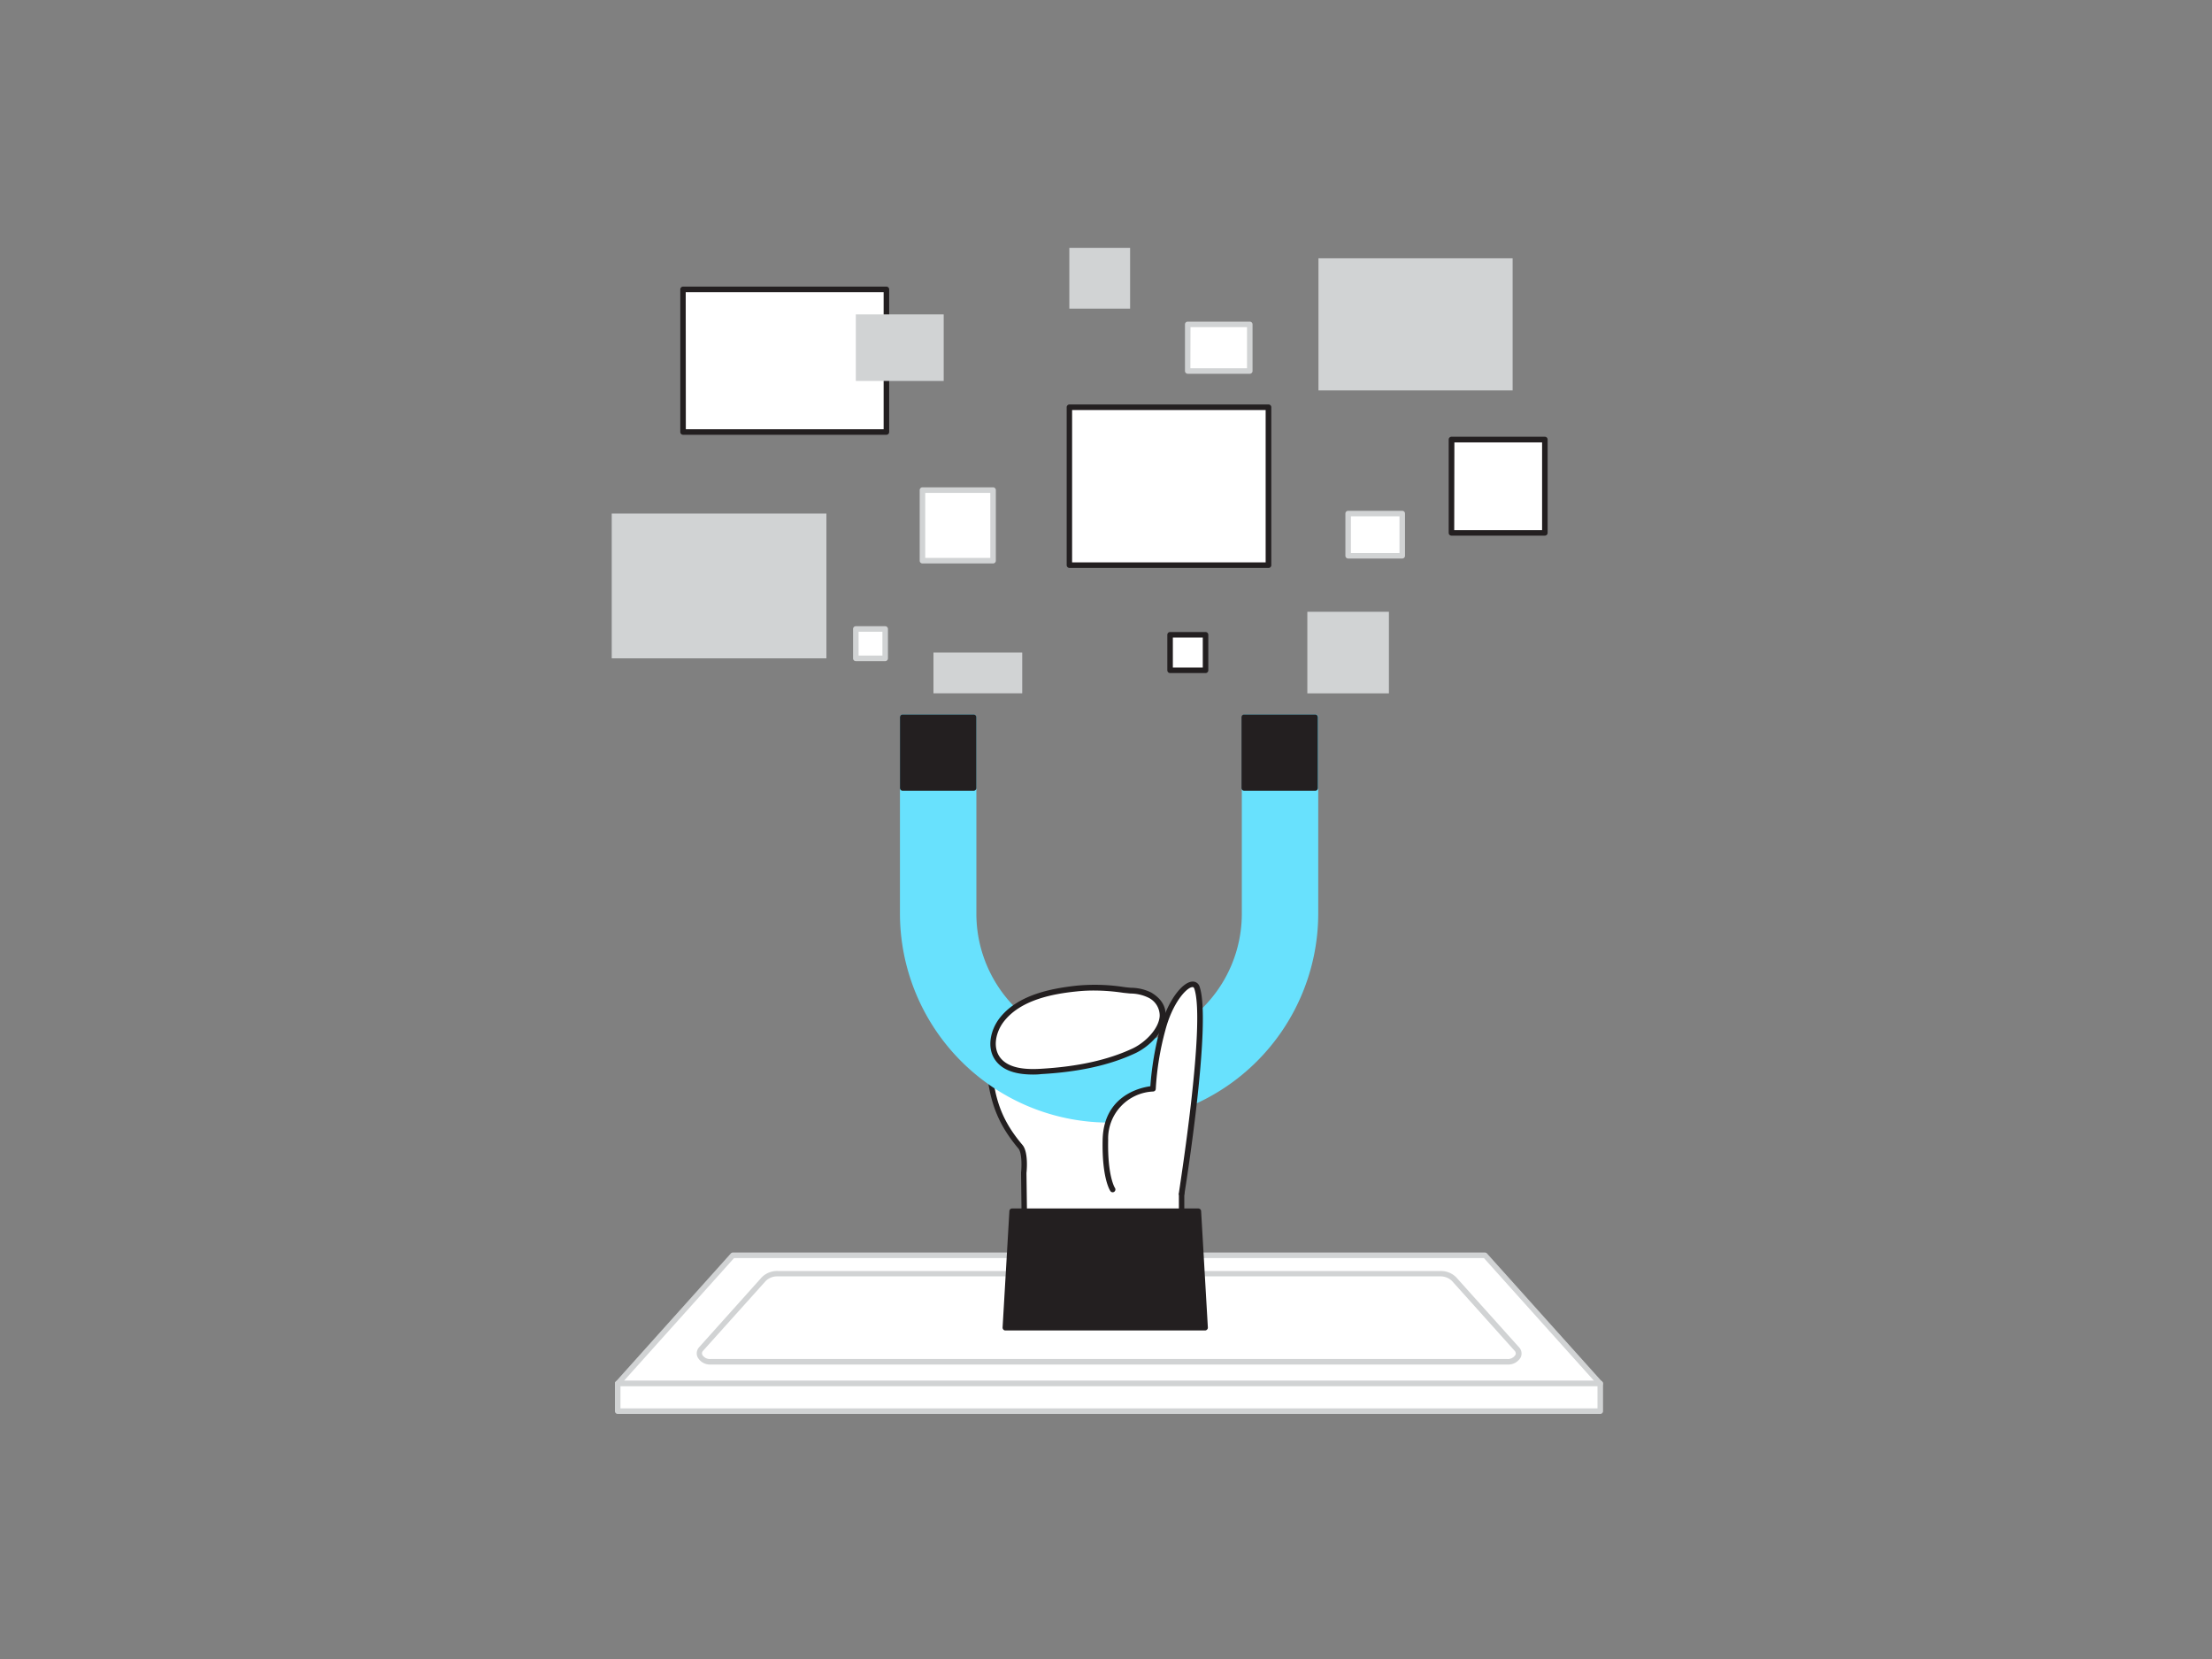 <svg xmlns="http://www.w3.org/2000/svg" viewBox="0 0 400 300"><rect x="0" y="0" width="400" height="300" fill="#808080" stroke="none"/><g id="_156_data_collecting_flatline" data-name="#156_data_collecting_flatline"><rect x="238.42" y="46.71" width="35.11" height="23.89" fill="#d1d3d4"/><rect x="123.53" y="52.33" width="36.76" height="25.79" fill="#fff"/><path d="M160.29,78.62H123.52a.5.5,0,0,1-.5-.5V52.33a.5.5,0,0,1,.5-.5h36.77a.5.5,0,0,1,.5.5V78.12A.5.5,0,0,1,160.29,78.62Zm-36.27-1h35.77V52.83H124Z" fill="#231f20"/><polygon points="289.38 250.2 111.7 250.2 132.52 227 268.56 227 289.38 250.2" fill="#fff"/><path d="M289.38,250.7H111.7a.5.5,0,0,1-.46-.29.51.51,0,0,1,.09-.54l20.82-23.2a.48.48,0,0,1,.37-.17h136a.5.5,0,0,1,.38.17l20.82,23.2a.51.51,0,0,1,.08.54A.5.5,0,0,1,289.38,250.7Zm-176.56-1H288.26l-19.92-22.2H132.74Z" fill="#d1d3d4"/><path d="M138.1,231.3l-11.32,12.62c-.9,1,.09,2.33,1.74,2.33h144c1.65,0,2.63-1.33,1.73-2.33L263,231.3a3.39,3.39,0,0,0-2.51-1H140.62A3.41,3.41,0,0,0,138.1,231.3Z" fill="#fff"/><path d="M272.57,246.75h-144a2.56,2.56,0,0,1-2.43-1.34,1.65,1.65,0,0,1,.32-1.83L137.73,231a3.88,3.88,0,0,1,2.89-1.16H260.47a3.87,3.87,0,0,1,2.88,1.16l11.32,12.61a1.64,1.64,0,0,1,.33,1.83A2.58,2.58,0,0,1,272.57,246.75ZM138.1,231.3l.38.33-11.33,12.62a.68.68,0,0,0-.15.75,1.6,1.6,0,0,0,1.52.75h144a1.61,1.61,0,0,0,1.52-.75.66.66,0,0,0-.16-.75l-11.32-12.62a3,3,0,0,0-2.14-.82H140.62a2.94,2.94,0,0,0-2.14.82Z" fill="#d1d3d4"/><path d="M184.54,207.37c-3.94-4.66-5.17-8.66-5.71-14.81a9.38,9.38,0,0,1,.24-3.88,8.31,8.31,0,0,1,4.26-4.26,20.64,20.64,0,0,1,11.23-2.25c4.2.34,7.4,2.69,11.07,4.62,3.13,1.65,7.12,3.52,7.94,7.17.56,2.46.1,15.52.1,18,0,8.5,0,24.89,0,24.89H185.44l-.3-24.84S185.52,208.52,184.54,207.37Z" fill="#fff"/><path d="M213.68,237.38H185.44a.49.49,0,0,1-.5-.49l-.3-24.83c.14-1.35.13-3.65-.48-4.37h0c-4.21-5-5.32-9.29-5.83-15.09a10,10,0,0,1,.27-4.08c.61-1.76,2.12-3.29,4.5-4.54a21.25,21.25,0,0,1,11.5-2.31c3.43.28,6.14,1.81,9,3.43.74.42,1.49.84,2.25,1.25l.57.29c3,1.58,6.8,3.55,7.63,7.2.45,2,.27,10.15.17,15,0,1.42-.06,2.55-.06,3.12,0,8.5,0,24.88,0,24.88a.53.53,0,0,1-.15.36A.5.5,0,0,1,213.68,237.38Zm-27.75-1h27.25c0-2.8,0-16.76,0-24.38,0-.58,0-1.71.06-3.15.09-4.52.27-12.95-.14-14.78-.73-3.2-4.13-5-7.12-6.54l-.57-.3c-.78-.41-1.53-.83-2.28-1.25-2.77-1.57-5.39-3-8.6-3.31a20.26,20.26,0,0,0-11,2.2c-2.14,1.12-3.49,2.46-4,4a9,9,0,0,0-.23,3.66c.51,5.74,1.55,9.75,5.61,14.53h0c1.08,1.29.75,4.68.71,5.06Z" fill="#231f20"/><polygon points="217.92 240.09 181.8 240.09 183.03 219.04 216.7 219.04 217.92 240.09" fill="#231f20"/><path d="M217.92,240.59H181.8a.48.48,0,0,1-.36-.16.55.55,0,0,1-.14-.37L182.53,219a.49.49,0,0,1,.49-.47H216.7a.51.51,0,0,1,.5.47l1.22,21.05a.47.47,0,0,1-.14.37A.48.48,0,0,1,217.92,240.59Zm-35.59-1h35.06l-1.16-20.05H183.49Z" fill="#231f20"/><path d="M237.85,129.7v35.53a37.31,37.31,0,0,1-74.62,0V129.7h12.83v35.53a24.49,24.49,0,1,0,49,0V129.7Z" fill="#68e1fd"/><path d="M200.54,203a37.84,37.84,0,0,1-37.8-37.81V129.7a.49.49,0,0,1,.49-.5h12.83a.5.5,0,0,1,.5.5v35.53a24,24,0,1,0,48,0V129.7a.5.5,0,0,1,.5-.5h12.82a.5.5,0,0,1,.5.5v35.53A37.85,37.85,0,0,1,200.54,203ZM163.73,130.2v35a36.81,36.81,0,0,0,73.62,0v-35H225.52v35a25,25,0,0,1-50,0v-35Z" fill="#68e1fd"/><polygon points="176.06 142.53 176.06 129.7 163.23 129.7 163.23 142.53 169.65 142.53 176.06 142.53" fill="#231f20"/><path d="M176.06,143H163.23a.49.49,0,0,1-.49-.49V129.7a.49.49,0,0,1,.49-.5h12.83a.5.5,0,0,1,.5.5v12.84A.5.5,0,0,1,176.06,143Zm-12.33-1h11.83V130.2H163.73Z" fill="#231f20"/><rect x="225.03" y="129.7" width="12.83" height="12.84" fill="#231f20"/><path d="M237.85,143H225a.49.49,0,0,1-.5-.49V129.7a.5.5,0,0,1,.5-.5h12.82a.5.5,0,0,1,.5.5v12.84A.49.49,0,0,1,237.85,143Zm-12.33-1h11.83V130.2H225.52Z" fill="#231f20"/><path d="M194.67,178.78c-5.08.52-10.61,1.76-13.61,5.76-1.5,2-2.11,4.9-.64,6.93,1.65,2.26,5,2.46,7.84,2.3A45.61,45.61,0,0,0,205,190.05c3.73-1.75,7.95-7,2.85-10.1-1.33-.8-3.16-.7-4.66-.92A34.46,34.46,0,0,0,194.67,178.78Z" fill="#fff"/><path d="M186.83,194.31c-2.43,0-5.27-.43-6.81-2.55-1.69-2.32-.85-5.52.64-7.52,3.29-4.39,9.54-5.5,14-6a34.67,34.67,0,0,1,8.68.26c.39.05.8.09,1.21.12a8.34,8.34,0,0,1,3.64.87c2.25,1.35,2.65,3,2.59,4.21-.14,2.79-2.93,5.56-5.49,6.76-4.57,2.14-10.11,3.38-17,3.77C187.83,194.29,187.34,194.31,186.83,194.31Zm11-15.19a29.69,29.69,0,0,0-3.13.16h0c-4.23.43-10.21,1.49-13.26,5.56-1.28,1.71-2,4.42-.63,6.33,1.58,2.17,5,2.24,7.41,2.1,6.7-.39,12.13-1.59,16.58-3.67,2.32-1.09,4.8-3.6,4.91-5.91a3.62,3.62,0,0,0-2.1-3.31,7.54,7.54,0,0,0-3.21-.72l-1.27-.13A36.34,36.34,0,0,0,197.85,179.12Zm-3.18-.34Z" fill="#231f20"/><path d="M213.67,215.83s4.93-30.67,2.78-37.17c-.7-2.14-4.54,1.09-6.21,7.55a50.81,50.81,0,0,0-1.76,10.67s-8.41.37-8.61,9.25c-.15,6.9,1.32,9,1.32,9" fill="#fff"/><path d="M213.67,216.33h-.08a.5.5,0,0,1-.41-.58c0-.3,4.89-30.62,2.8-36.93-.11-.33-.25-.32-.34-.32-1,0-3.6,2.76-4.92,7.84A51,51,0,0,0,209,196.89a.49.49,0,0,1-.47.49,8.51,8.51,0,0,0-8.14,8.76c-.14,6.57,1.21,8.66,1.23,8.68a.51.51,0,0,1-.13.69.49.49,0,0,1-.69-.12c-.07-.09-1.56-2.29-1.41-9.27.18-8,6.81-9.45,8.63-9.69a54.51,54.51,0,0,1,1.75-10.34c1.36-5.23,4.1-8.53,5.86-8.59a1.29,1.29,0,0,1,1.32,1c2.16,6.55-2.56,36.16-2.77,37.41A.49.49,0,0,1,213.67,216.33Z" fill="#231f20"/><rect x="110.62" y="92.87" width="38.82" height="26.18" fill="#d1d3d4"/><rect x="262.47" y="79.48" width="16.89" height="16.89" fill="#fff"/><path d="M279.36,96.86H262.47a.5.5,0,0,1-.5-.5V79.48a.5.5,0,0,1,.5-.5h16.89a.5.5,0,0,1,.5.5V96.36A.5.5,0,0,1,279.36,96.86Zm-16.39-1h15.89V80H263Z" fill="#231f20"/><rect x="111.7" y="250.2" width="177.68" height="4.98" fill="#fff"/><path d="M289.38,255.68H111.7a.5.5,0,0,1-.5-.5v-5a.5.5,0,0,1,.5-.5H289.38a.5.5,0,0,1,.5.5v5A.5.5,0,0,1,289.38,255.68Zm-177.18-1H288.88v-4H112.2Z" fill="#d1d3d4"/><rect x="193.37" y="73.64" width="36.02" height="28.56" fill="#fff"/><path d="M229.39,102.7h-36a.51.51,0,0,1-.5-.5V73.64a.51.51,0,0,1,.5-.5h36a.5.5,0,0,1,.5.5V102.2A.5.5,0,0,1,229.39,102.7Zm-35.52-1h35V74.14h-35Z" fill="#231f20"/><rect x="154.76" y="56.85" width="15.89" height="12.04" fill="#d1d3d4"/><rect x="236.41" y="110.63" width="14.75" height="14.75" fill="#d1d3d4"/><rect x="166.81" y="88.63" width="12.77" height="12.77" fill="#fff"/><path d="M179.58,101.89H166.81a.5.5,0,0,1-.5-.5V88.63a.5.5,0,0,1,.5-.5h12.77a.5.5,0,0,1,.5.5v12.76A.5.5,0,0,1,179.58,101.89Zm-12.27-1h11.77V89.13H167.31Z" fill="#d1d3d4"/><rect x="214.78" y="58.66" width="11.24" height="8.43" fill="#fff"/><path d="M226,67.59H214.78a.51.51,0,0,1-.5-.5V58.66a.5.5,0,0,1,.5-.5H226a.5.5,0,0,1,.5.5v8.43A.5.5,0,0,1,226,67.59Zm-10.74-1h10.24V59.16H215.28Z" fill="#d1d3d4"/><rect x="211.58" y="114.79" width="6.41" height="6.41" fill="#fff"/><path d="M218,121.71h-6.41a.5.5,0,0,1-.5-.5v-6.42a.5.5,0,0,1,.5-.5H218a.5.5,0,0,1,.5.5v6.42A.5.5,0,0,1,218,121.71Zm-5.91-1h5.41v-5.42h-5.41Z" fill="#231f20"/><rect x="168.8" y="118" width="16.05" height="7.37" fill="#d1d3d4"/><rect x="154.76" y="113.74" width="5.32" height="5.32" fill="#fff"/><path d="M160.07,119.55h-5.31a.5.5,0,0,1-.5-.5v-5.31a.5.5,0,0,1,.5-.5h5.31a.5.5,0,0,1,.5.5v5.31A.5.5,0,0,1,160.07,119.55Zm-4.81-1h4.31v-4.31h-4.31Z" fill="#d1d3d4"/><rect x="193.37" y="44.82" width="10.99" height="10.99" fill="#d1d3d4"/><rect x="243.79" y="92.87" width="9.78" height="7.62" fill="#fff"/><path d="M253.57,101h-9.78a.5.5,0,0,1-.5-.5V92.87a.5.5,0,0,1,.5-.5h9.78a.5.5,0,0,1,.5.5v7.62A.5.5,0,0,1,253.57,101Zm-9.28-1h8.78V93.37h-8.78Z" fill="#d1d3d4"/></g></svg>